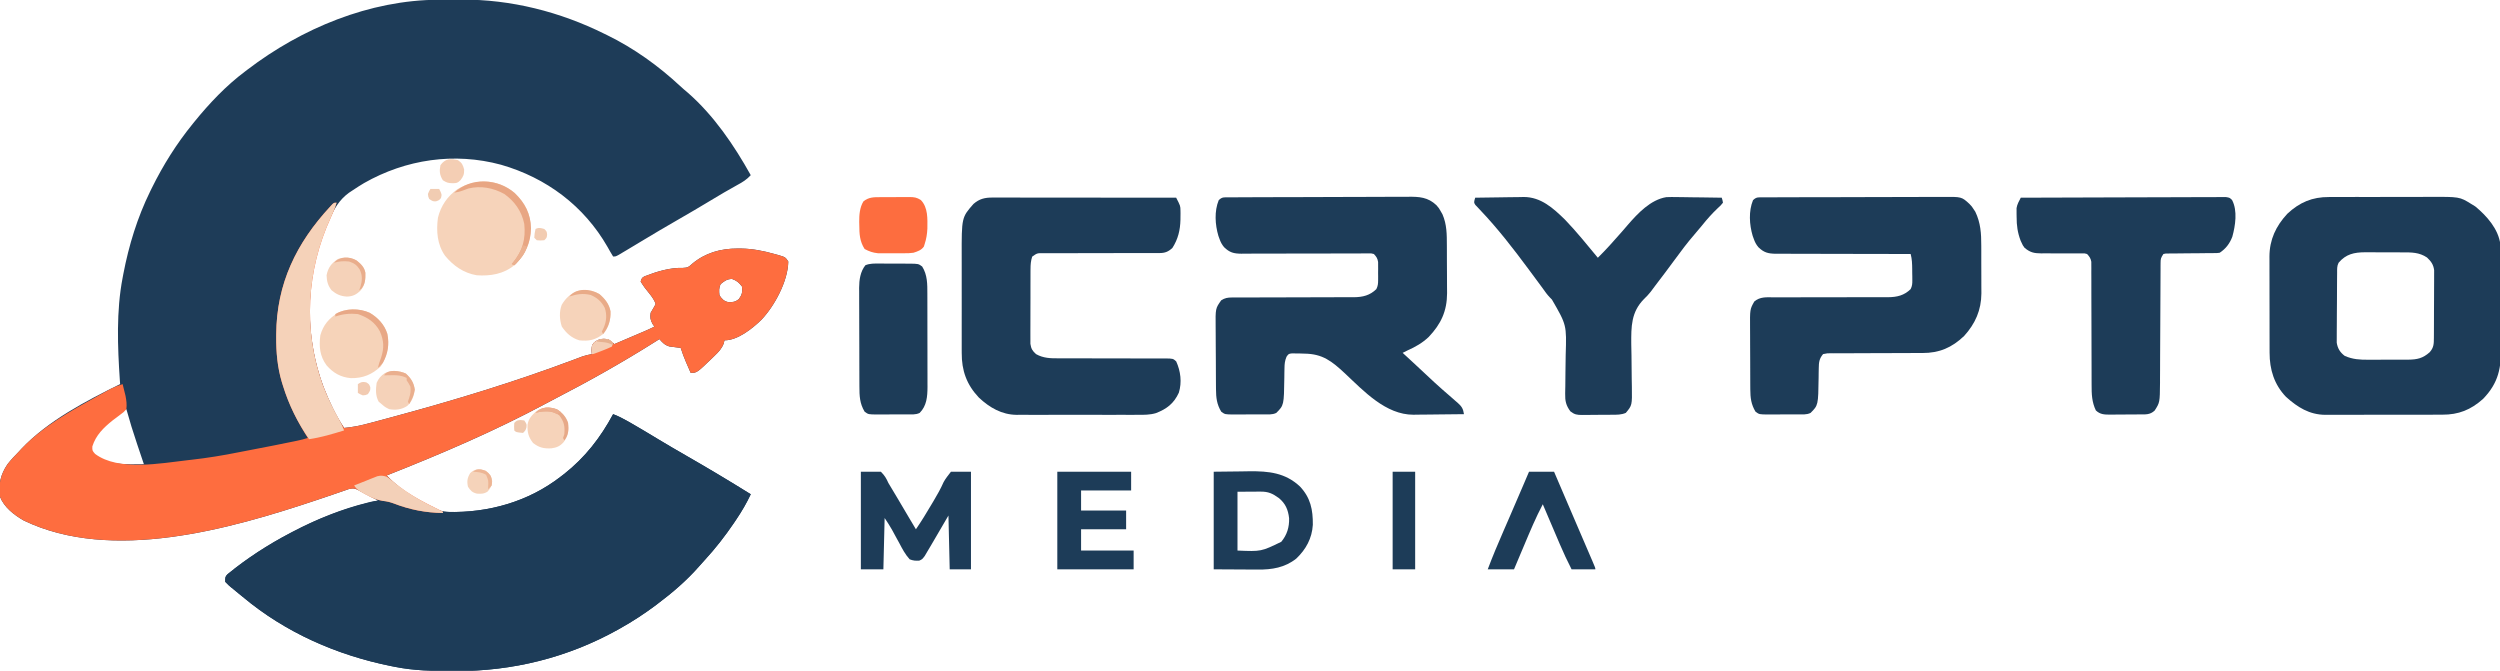 <?xml version="1.0" encoding="UTF-8"?>
<svg version="1.1" xmlns="http://www.w3.org/2000/svg" width="1998" height="536">
<path d="M0 0 C1.462 -0.009 1.462 -0.009 2.953 -0.017 C5.009 -0.027 7.066 -0.033 9.122 -0.037 C12.185 -0.047 15.248 -0.078 18.311 -0.109 C57.957 -0.322 97.077 9.616 132.551 27.203 C133.259 27.546 133.967 27.89 134.696 28.243 C156.086 38.676 175.717 52.769 193.117 68.957 C195.155 70.838 197.232 72.62 199.363 74.391 C220.031 92.485 236.266 116.346 249.551 140.203 C246.413 143.697 242.958 145.83 238.863 148.016 C231.691 151.945 224.673 156.096 217.676 160.328 C209.023 165.553 200.32 170.676 191.551 175.703 C181.687 181.36 171.905 187.139 162.172 193.018 C159.301 194.751 156.427 196.479 153.551 198.203 C151.907 199.189 151.907 199.189 150.229 200.195 C149.147 200.837 148.065 201.479 146.949 202.141 C145.964 202.727 144.978 203.314 143.962 203.918 C141.551 205.203 141.551 205.203 139.551 205.203 C137.994 202.687 136.543 200.165 135.113 197.578 C116.332 164.764 86.202 142.268 49.944 131.851 C12.689 121.773 -26.115 127.514 -59.486 146.515 C-62.535 148.321 -65.503 150.234 -68.449 152.203 C-69.47 152.877 -70.491 153.551 -71.543 154.246 C-79.57 160.123 -83.534 167.329 -87.449 176.203 C-87.905 177.21 -87.905 177.21 -88.37 178.238 C-106.715 219.44 -107.633 268.245 -91.562 310.281 C-87.15 321.291 -82.041 332.315 -75.449 342.203 C-68.448 341.606 -61.961 340.212 -55.184 338.387 C-54.098 338.099 -53.012 337.811 -51.893 337.515 C-48.326 336.565 -44.762 335.604 -41.199 334.641 C-39.966 334.309 -38.733 333.977 -37.463 333.635 C11.866 320.333 60.913 305.466 108.738 287.438 C109.842 287.023 110.945 286.608 112.082 286.18 C113.026 285.82 113.971 285.459 114.943 285.088 C117.47 284.231 119.925 283.661 122.551 283.203 C122.468 282.131 122.386 281.058 122.301 279.953 C122.551 276.203 122.551 276.203 124.426 273.828 C128.222 270.925 130.769 270.798 135.551 271.203 C138.281 273.223 138.281 273.223 140.551 275.203 C144.466 273.532 148.38 271.86 152.294 270.186 C153.624 269.617 154.955 269.049 156.286 268.481 C158.203 267.663 160.119 266.843 162.035 266.023 C163.187 265.531 164.339 265.039 165.526 264.532 C167.91 263.485 170.239 262.399 172.551 261.203 C172.056 260.502 171.561 259.801 171.051 259.078 C169.271 255.666 169.018 254.006 169.551 250.203 C170.218 248.971 170.929 247.763 171.676 246.578 C172.295 245.464 172.913 244.351 173.551 243.203 C172.048 238.444 167.92 234.182 164.92 230.248 C163.72 228.621 162.626 226.915 161.551 225.203 C162.551 222.203 162.551 222.203 164.93 220.922 C174.534 217.245 184.881 213.986 195.27 214.324 C199.034 214.185 199.983 213.597 202.676 211.078 C213.118 202.278 225.522 198.806 238.926 198.828 C239.883 198.829 240.841 198.83 241.827 198.831 C251.113 198.982 259.643 200.692 268.551 203.203 C269.555 203.476 270.559 203.75 271.594 204.031 C277.225 205.714 277.225 205.714 279.551 209.203 C279.293 224.994 268.386 245.051 257.848 255.996 C250.652 262.91 239.1 272.203 228.551 272.203 C228.345 273.06 228.138 273.918 227.926 274.801 C226.202 279.067 223.828 281.492 220.551 284.641 C219.974 285.206 219.396 285.772 218.802 286.354 C206.466 298.203 206.466 298.203 201.551 298.203 C200.589 295.996 199.632 293.788 198.676 291.578 C198.406 290.961 198.137 290.343 197.859 289.707 C196.227 285.924 194.796 282.131 193.551 278.203 C192.743 278.117 191.934 278.03 191.102 277.941 C189.499 277.731 189.499 277.731 187.863 277.516 C186.28 277.324 186.28 277.324 184.664 277.129 C180.837 275.991 179.141 274.177 176.551 271.203 C175.651 271.774 174.751 272.345 173.824 272.934 C147.641 289.471 120.682 304.659 93.16 318.848 C90.78 320.084 88.413 321.34 86.051 322.609 C44.944 344.677 1.911 363.074 -41.449 380.203 C-29.845 392.26 -8.782 408.48 8.297 409.406 C40.328 409.954 72.024 401.007 97.551 381.203 C98.478 380.497 99.404 379.79 100.359 379.062 C117.19 365.789 129.437 350.01 139.551 331.203 C143.686 332.734 147.476 334.719 151.301 336.891 C151.984 337.277 152.668 337.662 153.372 338.06 C160.874 342.332 168.253 346.809 175.644 351.27 C183.229 355.838 190.869 360.299 198.551 364.703 C215.733 374.561 232.732 384.737 249.551 395.203 C246.189 402.339 242.339 408.921 237.926 415.453 C237.313 416.366 236.699 417.278 236.068 418.218 C228.958 428.693 221.301 438.537 212.715 447.852 C211.271 449.42 209.849 451.009 208.449 452.617 C198.35 464.185 186.814 474.012 174.551 483.203 C173.69 483.849 173.69 483.849 172.812 484.508 C164.077 491.015 155.044 496.864 145.551 502.203 C144.393 502.855 144.393 502.855 143.211 503.52 C103.207 525.788 59.137 536.686 13.488 536.516 C11.928 536.512 11.928 536.512 10.336 536.509 C-4.785 536.459 -19.573 536.171 -34.449 533.203 C-35.471 533.004 -36.492 532.806 -37.544 532.601 C-80.978 523.917 -122.385 505.778 -156.449 477.203 C-157.689 476.196 -158.928 475.19 -160.168 474.184 C-161.471 473.108 -162.773 472.031 -164.074 470.953 C-164.703 470.445 -165.333 469.938 -165.981 469.414 C-167.738 467.938 -167.738 467.938 -170.449 465.203 C-170.449 461.203 -170.449 461.203 -168.668 459.188 C-153.227 446.497 -136.165 435.445 -118.449 426.203 C-117.817 425.869 -117.184 425.535 -116.533 425.191 C-94.874 413.81 -72.367 405.35 -48.449 400.203 C-51.218 398.72 -53.99 397.242 -56.762 395.766 C-57.547 395.345 -58.333 394.924 -59.143 394.49 C-59.9 394.087 -60.657 393.685 -61.438 393.27 C-62.134 392.898 -62.83 392.526 -63.548 392.143 C-66.73 390.57 -68.046 390.095 -71.555 391.032 C-72.847 391.472 -74.136 391.922 -75.422 392.379 C-76.875 392.877 -78.329 393.375 -79.783 393.874 C-80.552 394.141 -81.321 394.409 -82.113 394.684 C-86.21 396.104 -90.32 397.486 -94.43 398.867 C-95.693 399.292 -95.693 399.292 -96.981 399.725 C-166.998 423.161 -261.216 450.034 -331.449 416.203 C-339.081 411.848 -347.157 405.661 -350.449 397.203 C-351.791 387.194 -350.079 379.537 -344.449 371.203 C-341.658 367.641 -338.629 364.419 -335.449 361.203 C-334.711 360.404 -333.972 359.605 -333.211 358.781 C-312.032 336.428 -281.875 320.681 -254.449 307.203 C-254.553 305.738 -254.553 305.738 -254.659 304.242 C-256.469 277.239 -257.588 248.866 -252.449 222.203 C-252.251 221.145 -252.052 220.087 -251.847 218.997 C-247.445 196.15 -240.703 174.116 -230.449 153.203 C-230.011 152.307 -229.573 151.412 -229.121 150.489 C-220.025 132.094 -209.397 115.126 -196.449 99.203 C-195.809 98.409 -195.809 98.409 -195.157 97.599 C-183.198 82.858 -169.683 68.579 -154.449 57.203 C-153.632 56.579 -153.632 56.579 -152.797 55.942 C-109.405 22.824 -55.161 0.259 0 0 Z M225.551 227.203 C223.981 230.342 224.199 232.742 224.551 236.203 C226.546 239.134 227.979 240.848 231.523 241.648 C235.09 241.848 237.149 241.512 239.988 239.328 C242.586 235.796 243.069 233.607 242.551 229.203 C240.142 226.014 238.375 224.501 234.613 223.141 C230.541 223.224 228.666 224.668 225.551 227.203 Z M-268.18 341.91 C-272.638 346.414 -275.749 350.869 -277.574 356.953 C-277.677 360.223 -277.677 360.223 -276.074 362.891 C-265.329 372.357 -248.934 371.356 -235.449 371.203 C-235.731 370.368 -236.013 369.532 -236.304 368.671 C-237.372 365.5 -238.438 362.328 -239.502 359.155 C-239.959 357.795 -240.416 356.436 -240.875 355.077 C-243.99 345.849 -246.861 336.593 -249.449 327.203 C-254.757 327.203 -264.3 338.361 -268.18 341.91 Z " fill="#1E3C58" transform="translate(350.449,-0.203)"/>
<path d="M0 0 C4.135 1.531 7.925 3.516 11.75 5.688 C12.433 6.073 13.117 6.459 13.821 6.857 C21.323 11.129 28.702 15.606 36.093 20.067 C43.678 24.635 51.318 29.096 59 33.5 C76.182 43.358 93.181 53.534 110 64 C106.638 71.136 102.788 77.717 98.375 84.25 C97.762 85.162 97.149 86.075 96.517 87.015 C89.408 97.49 81.751 107.334 73.164 116.648 C71.72 118.217 70.298 119.806 68.898 121.414 C58.799 132.982 47.263 142.809 35 152 C34.426 152.431 33.853 152.861 33.262 153.305 C24.527 159.812 15.493 165.661 6 171 C4.842 171.652 4.842 171.652 3.661 172.317 C-36.343 194.585 -80.414 205.482 -126.062 205.312 C-127.103 205.31 -128.143 205.308 -129.215 205.306 C-144.336 205.256 -159.124 204.968 -174 202 C-175.532 201.702 -175.532 201.702 -177.095 201.398 C-220.529 192.714 -261.936 174.575 -296 146 C-297.239 144.993 -298.479 143.987 -299.719 142.98 C-301.022 141.905 -302.324 140.828 -303.625 139.75 C-304.254 139.242 -304.883 138.734 -305.532 138.211 C-307.289 136.734 -307.289 136.734 -310 134 C-310 130 -310 130 -308.219 127.984 C-292.778 115.294 -275.716 104.242 -258 95 C-257.051 94.499 -257.051 94.499 -256.083 93.988 C-236.975 83.947 -216.923 75.782 -195.938 70.625 C-195.272 70.457 -194.606 70.289 -193.919 70.116 C-185.277 68.117 -178.272 68.787 -170 71.875 C-158.316 76.114 -147.411 77.58 -135 78 C-134.238 78.029 -133.477 78.057 -132.692 78.087 C-100.23 79.17 -67.855 70.058 -42 50 C-41.073 49.294 -40.146 48.587 -39.191 47.859 C-22.361 34.586 -10.114 18.807 0 0 Z " fill="#1D3C58" transform="translate(490,331)"/>
<path d="M0 0 C-1.3 4.219 -2.926 8.162 -4.766 12.162 C-24.037 54.073 -26.803 101.998 -11.073 145.568 C-6.525 157.465 -1.08 169.38 6 180 C13.001 179.402 19.489 178.009 26.266 176.184 C27.351 175.896 28.437 175.608 29.556 175.312 C33.123 174.362 36.687 173.401 40.25 172.438 C41.483 172.106 42.716 171.774 43.986 171.432 C93.315 158.13 142.362 143.263 190.187 125.235 C191.291 124.82 192.394 124.404 193.531 123.977 C194.475 123.616 195.42 123.256 196.393 122.885 C198.919 122.027 201.374 121.458 204 121 C203.917 119.927 203.835 118.855 203.75 117.75 C204 114 204 114 205.875 111.625 C209.671 108.722 212.219 108.595 217 109 C219.73 111.02 219.73 111.02 222 113 C225.915 111.329 229.829 109.657 233.743 107.983 C235.074 107.414 236.404 106.846 237.735 106.278 C239.652 105.46 241.568 104.64 243.484 103.82 C245.213 103.082 245.213 103.082 246.976 102.329 C249.359 101.282 251.689 100.195 254 99 C253.505 98.299 253.01 97.597 252.5 96.875 C250.72 93.463 250.468 91.803 251 88 C251.667 86.768 252.378 85.56 253.125 84.375 C254.053 82.704 254.053 82.704 255 81 C253.498 76.241 249.369 71.979 246.369 68.045 C245.169 66.417 244.076 64.712 243 63 C244 60 244 60 246.379 58.719 C255.983 55.042 266.331 51.783 276.719 52.121 C280.483 51.982 281.432 51.394 284.125 48.875 C294.567 40.075 306.971 36.602 320.375 36.625 C321.332 36.626 322.29 36.627 323.276 36.628 C332.563 36.779 341.092 38.489 350 41 C351.004 41.273 352.008 41.547 353.043 41.828 C358.674 43.511 358.674 43.511 361 47 C360.743 62.791 349.836 82.848 339.297 93.793 C332.101 100.707 320.549 110 310 110 C309.794 110.857 309.587 111.714 309.375 112.598 C307.651 116.864 305.277 119.289 302 122.438 C301.423 123.003 300.845 123.568 300.251 124.151 C287.915 136 287.915 136 283 136 C282.039 133.793 281.081 131.584 280.125 129.375 C279.856 128.758 279.586 128.14 279.309 127.504 C277.676 123.72 276.245 119.928 275 116 C274.192 115.914 273.384 115.827 272.551 115.738 C271.482 115.598 270.414 115.457 269.312 115.312 C267.729 115.121 267.729 115.121 266.113 114.926 C262.286 113.788 260.59 111.974 258 109 C256.65 109.857 256.65 109.857 255.273 110.73 C229.09 127.268 202.131 142.456 174.609 156.645 C172.23 157.881 169.862 159.137 167.5 160.406 C126.394 182.474 83.36 200.871 40 218 C52.71 231.181 68.772 238.962 85 247 C85 247.33 85 247.66 85 248 C71.352 247.793 58.496 245.345 45.754 240.379 C42.623 239.229 40.208 238.637 36.938 238.312 C30.29 237.25 24.96 234.063 19.188 230.777 C14.762 228.215 14.762 228.215 9.894 228.829 C8.602 229.269 7.313 229.719 6.027 230.176 C4.574 230.674 3.12 231.172 1.667 231.671 C0.897 231.938 0.128 232.206 -0.664 232.481 C-4.761 233.901 -8.87 235.283 -12.98 236.664 C-13.822 236.947 -14.664 237.23 -15.532 237.522 C-85.549 260.958 -179.767 287.831 -250 254 C-257.632 249.645 -265.708 243.458 -269 235 C-270.341 224.991 -268.63 217.334 -263 209 C-260.209 205.438 -257.18 202.216 -254 199 C-252.892 197.801 -252.892 197.801 -251.762 196.578 C-234.718 178.589 -211.982 166.147 -190.5 154.25 C-189.87 153.9 -189.239 153.549 -188.59 153.188 C-186.782 152.187 -184.97 151.193 -183.156 150.203 C-181.591 149.347 -181.591 149.347 -179.994 148.474 C-177.045 147.022 -174.139 145.96 -171 145 C-170.49 147.018 -169.993 149.04 -169.5 151.062 C-169.222 152.188 -168.943 153.313 -168.656 154.473 C-167.964 158.193 -167.547 161.234 -168 165 C-170.09 167.371 -170.09 167.371 -172.938 169.438 C-173.94 170.199 -174.943 170.961 -175.977 171.746 C-176.974 172.49 -177.972 173.234 -179 174 C-186.244 179.843 -192.319 185.693 -195.188 194.75 C-195.286 198.127 -195.286 198.127 -193 200.75 C-174.275 214.793 -140.379 208.191 -118.75 205.75 C-117.37 205.597 -117.37 205.597 -115.962 205.44 C-103.311 204.011 -90.863 201.989 -78.383 199.477 C-74.872 198.774 -71.354 198.107 -67.836 197.438 C-50.774 194.158 -50.774 194.158 -33.75 190.688 C-32.989 190.528 -32.227 190.369 -31.443 190.205 C-28.564 189.593 -25.795 188.932 -23 188 C-23.853 186.637 -23.853 186.637 -24.723 185.246 C-32.444 172.754 -38.455 160.426 -42.812 146.375 C-43.103 145.446 -43.393 144.516 -43.692 143.559 C-47.285 131.466 -48.345 119.707 -48.25 107.125 C-48.246 106.464 -48.242 105.804 -48.239 105.123 C-47.969 64.801 -32.203 32.242 -5 3 C-4.46 2.411 -3.92 1.822 -3.363 1.215 C-2 0 -2 0 0 0 Z M307 65 C305.431 68.139 305.648 70.539 306 74 C307.995 76.931 309.428 78.645 312.973 79.445 C316.539 79.645 318.598 79.309 321.438 77.125 C324.035 73.593 324.518 71.404 324 67 C321.591 63.811 319.824 62.298 316.062 60.938 C311.991 61.021 310.115 62.465 307 65 Z " fill="#FE6D3F" transform="translate(269,162)"/>
<path d="M0 0 C1.084 -0.009 2.169 -0.017 3.286 -0.026 C6.843 -0.049 10.399 -0.042 13.956 -0.033 C16.446 -0.038 18.936 -0.044 21.427 -0.052 C26.637 -0.062 31.846 -0.058 37.056 -0.043 C43.709 -0.026 50.361 -0.049 57.015 -0.084 C62.155 -0.106 67.296 -0.105 72.436 -0.097 C74.888 -0.096 77.34 -0.103 79.792 -0.117 C104.355 -0.243 104.355 -0.243 113.682 5.533 C114.758 6.193 115.835 6.853 116.944 7.533 C126.11 15.091 135.458 25.61 136.972 37.88 C137.098 40.513 137.133 43.131 137.134 45.766 C137.151 47.256 137.151 47.256 137.169 48.776 C137.203 52.041 137.213 55.307 137.221 58.573 C137.233 60.859 137.246 63.146 137.259 65.433 C137.281 70.222 137.291 75.012 137.293 79.802 C137.298 85.908 137.35 92.013 137.412 98.118 C137.454 102.842 137.463 107.566 137.463 112.29 C137.468 114.539 137.485 116.788 137.514 119.037 C137.718 136.439 135.683 148.353 123.139 161.346 C113.298 170.107 103.568 173.995 90.56 173.938 C89.472 173.944 88.385 173.951 87.265 173.958 C83.688 173.977 80.111 173.973 76.534 173.967 C74.036 173.972 71.537 173.977 69.039 173.983 C63.141 173.993 57.242 173.987 51.343 173.976 C46.654 173.968 41.965 173.979 37.276 174 C30.789 174.028 24.303 174.037 17.816 174.03 C15.351 174.03 12.887 174.036 10.422 174.048 C6.969 174.063 3.517 174.052 0.063 174.035 C-1.449 174.05 -1.449 174.05 -2.991 174.064 C-15.687 173.933 -25.064 168.067 -34.322 159.729 C-43.818 149.829 -47.47 137.836 -47.463 124.458 C-47.466 123.565 -47.47 122.671 -47.473 121.75 C-47.483 118.807 -47.485 115.864 -47.486 112.92 C-47.489 110.865 -47.492 108.81 -47.496 106.755 C-47.502 102.451 -47.504 98.146 -47.503 93.841 C-47.503 88.34 -47.517 82.84 -47.534 77.339 C-47.545 73.095 -47.547 68.851 -47.547 64.607 C-47.548 62.579 -47.552 60.552 -47.56 58.525 C-47.57 55.682 -47.567 52.84 -47.561 49.997 C-47.566 49.169 -47.572 48.341 -47.578 47.488 C-47.506 34.075 -42.415 23.177 -33.255 13.342 C-23.499 4.234 -13.284 -0.087 0 0 Z M7.682 52.533 C6.302 55.293 6.532 57.544 6.505 60.632 C6.492 61.914 6.479 63.196 6.466 64.516 C6.458 65.923 6.451 67.33 6.444 68.737 C6.44 69.444 6.436 70.152 6.431 70.881 C6.411 74.63 6.396 78.378 6.387 82.126 C6.376 85.991 6.342 89.855 6.302 93.719 C6.276 96.696 6.267 99.673 6.264 102.65 C6.259 104.074 6.247 105.498 6.229 106.922 C6.204 108.921 6.208 110.919 6.212 112.917 C6.206 114.053 6.2 115.188 6.194 116.358 C6.903 120.971 8.862 124.176 12.618 126.977 C19.021 129.774 24.792 130.102 31.725 130.03 C32.852 130.031 33.98 130.032 35.141 130.034 C37.51 130.032 39.879 130.021 42.248 130 C45.869 129.971 49.489 129.979 53.11 129.992 C55.419 129.986 57.728 129.978 60.038 129.967 C61.116 129.97 62.194 129.973 63.305 129.976 C70.513 129.886 74.967 128.947 80.495 124.033 C83.811 120.243 83.813 117.357 83.843 112.489 C83.853 111.244 83.862 109.999 83.872 108.716 C83.877 107.356 83.882 105.995 83.885 104.635 C83.891 103.239 83.897 101.843 83.903 100.446 C83.913 97.519 83.919 94.592 83.922 91.665 C83.928 87.92 83.952 84.176 83.98 80.431 C83.999 77.547 84.004 74.663 84.006 71.778 C84.009 70.398 84.017 69.018 84.03 67.638 C84.047 65.704 84.043 63.77 84.039 61.837 C84.042 60.738 84.046 59.639 84.05 58.506 C83.491 53.989 81.627 51.427 78.37 48.346 C72.102 44.119 65.962 44.226 58.659 44.233 C57.599 44.228 56.538 44.224 55.446 44.22 C53.209 44.214 50.971 44.213 48.734 44.218 C45.326 44.221 41.918 44.197 38.51 44.172 C36.331 44.17 34.151 44.169 31.971 44.17 C30.959 44.161 29.948 44.152 28.905 44.142 C20.163 44.199 13.599 45.541 7.682 52.533 Z " fill="#1D3C58" transform="translate(1861.318,157.467)"/>
<path d="M0 0 C0.661 -0.006 1.322 -0.012 2.003 -0.018 C4.228 -0.035 6.454 -0.038 8.679 -0.041 C10.271 -0.051 11.862 -0.061 13.454 -0.071 C17.787 -0.098 22.12 -0.111 26.453 -0.119 C29.161 -0.125 31.869 -0.134 34.577 -0.143 C43.052 -0.17 51.527 -0.189 60.002 -0.197 C69.781 -0.206 79.558 -0.241 89.336 -0.299 C96.895 -0.342 104.455 -0.362 112.014 -0.365 C116.528 -0.367 121.041 -0.379 125.555 -0.415 C129.806 -0.448 134.056 -0.452 138.307 -0.434 C139.863 -0.433 141.418 -0.441 142.974 -0.461 C151.924 -0.569 158.846 -0.151 165.632 6.281 C167.753 8.773 167.753 8.773 169.069 11.156 C169.522 11.937 169.974 12.718 170.441 13.523 C173.986 21.73 173.953 29.633 173.968 38.457 C173.974 39.831 173.981 41.206 173.988 42.581 C174 45.453 174.004 48.325 174.003 51.197 C174.002 54.848 174.03 58.498 174.064 62.149 C174.087 64.987 174.09 67.824 174.089 70.661 C174.093 72.652 174.114 74.643 174.136 76.634 C174.065 90.987 169.285 101.187 159.464 111.574 C154.37 116.38 148.996 119.445 142.632 122.281 C141.295 122.941 139.961 123.606 138.632 124.281 C139.396 124.985 140.161 125.689 140.948 126.414 C142.03 127.411 143.113 128.408 144.194 129.406 C144.772 129.939 145.35 130.471 145.945 131.02 C149.813 134.59 153.664 138.178 157.505 141.777 C164.085 147.958 164.085 147.958 170.819 153.968 C171.693 154.728 171.693 154.728 172.585 155.504 C173.757 156.521 174.93 157.537 176.107 158.55 C177.771 159.99 179.421 161.447 181.069 162.906 C181.603 163.362 182.136 163.818 182.685 164.287 C185.935 167.192 186.999 169.029 187.632 173.281 C180.837 173.383 174.042 173.453 167.246 173.501 C164.938 173.521 162.63 173.548 160.321 173.583 C156.99 173.632 153.659 173.654 150.327 173.672 C148.797 173.702 148.797 173.702 147.236 173.734 C125.08 173.741 107.589 154.836 92.48 140.665 C82.004 130.954 74.744 125.083 60.194 124.906 C59.036 124.869 57.878 124.831 56.685 124.793 C55.021 124.775 55.021 124.775 53.323 124.757 C51.795 124.728 51.795 124.728 50.236 124.697 C47.463 125.045 47.463 125.045 45.804 127.42 C44.474 130.667 44.234 133.074 44.191 136.578 C44.164 137.784 44.138 138.991 44.11 140.234 C44.09 142.113 44.09 142.113 44.069 144.031 C43.758 166.154 43.758 166.154 37.632 172.281 C34.389 173.903 30.828 173.444 27.265 173.449 C26.434 173.452 25.602 173.456 24.746 173.459 C22.986 173.464 21.226 173.466 19.465 173.466 C16.775 173.468 14.084 173.487 11.394 173.505 C9.684 173.508 7.974 173.51 6.265 173.511 C5.46 173.519 4.656 173.526 3.828 173.533 C-3.371 173.504 -3.371 173.504 -6.368 171.281 C-9.907 165.383 -10.49 160.192 -10.545 153.414 C-10.552 152.744 -10.558 152.073 -10.565 151.382 C-10.585 149.175 -10.596 146.968 -10.606 144.761 C-10.61 144.004 -10.614 143.246 -10.619 142.465 C-10.639 138.455 -10.654 134.446 -10.663 130.436 C-10.674 126.31 -10.709 122.185 -10.748 118.059 C-10.775 114.872 -10.783 111.685 -10.787 108.498 C-10.791 106.978 -10.803 105.458 -10.822 103.938 C-10.996 88.796 -10.996 88.796 -6.368 82.281 C-3.446 80.418 -1.198 80.031 2.235 80.029 C3.155 80.024 4.074 80.019 5.021 80.013 C6.023 80.017 7.025 80.021 8.057 80.026 C9.117 80.022 10.178 80.018 11.271 80.015 C13.574 80.008 15.878 80.005 18.182 80.006 C21.831 80.007 25.479 79.995 29.128 79.978 C39.502 79.931 49.877 79.907 60.251 79.9 C66.597 79.895 72.943 79.871 79.289 79.835 C81.705 79.825 84.121 79.823 86.537 79.828 C89.921 79.835 93.305 79.818 96.69 79.795 C98.18 79.807 98.18 79.807 99.7 79.82 C106.76 79.736 112.446 78.4 117.607 73.347 C118.859 70.824 119.02 69.031 119.03 66.218 C119.034 65.257 119.038 64.295 119.042 63.304 C119.03 62.307 119.019 61.309 119.007 60.281 C119.024 58.784 119.024 58.784 119.042 57.257 C119.038 56.296 119.034 55.334 119.03 54.343 C119.025 53.03 119.025 53.03 119.02 51.691 C118.542 48.721 117.684 47.465 115.632 45.281 C113.458 44.694 113.458 44.694 110.99 44.802 C110.037 44.797 109.084 44.792 108.102 44.786 C107.058 44.801 106.013 44.815 104.938 44.83 C103.837 44.83 102.735 44.829 101.601 44.828 C99.206 44.829 96.811 44.839 94.416 44.856 C90.625 44.883 86.834 44.883 83.043 44.875 C73.623 44.862 64.204 44.882 54.784 44.923 C46.832 44.958 38.88 44.97 30.928 44.947 C28.416 44.945 25.904 44.956 23.393 44.978 C19.876 45.009 16.361 45.004 12.844 44.99 C11.808 45.009 10.772 45.027 9.704 45.046 C3.646 44.978 0.294 44.112 -4.082 39.822 C-5.817 37.743 -6.86 35.776 -7.743 33.218 C-8.04 32.402 -8.336 31.586 -8.641 30.746 C-11.286 21.775 -11.96 11.061 -8.368 2.281 C-5.584 -0.503 -3.903 0.02 0 0 Z " fill="#1D3C58" transform="translate(982.368,157.719)"/>
<path d="M0 0 C0.993 -0.008 0.993 -0.008 2.005 -0.016 C4.233 -0.031 6.46 -0.032 8.688 -0.032 C10.281 -0.04 11.875 -0.048 13.468 -0.057 C17.805 -0.079 22.142 -0.088 26.479 -0.093 C29.189 -0.097 31.899 -0.103 34.609 -0.11 C44.065 -0.135 53.522 -0.148 62.978 -0.151 C71.788 -0.155 80.598 -0.185 89.408 -0.227 C96.973 -0.262 104.537 -0.277 112.101 -0.278 C116.619 -0.278 121.136 -0.287 125.654 -0.316 C129.907 -0.342 134.16 -0.344 138.414 -0.328 C139.971 -0.326 141.529 -0.333 143.086 -0.349 C158.363 -0.496 158.363 -0.496 164.625 5.274 C166.613 7.38 166.613 7.38 167.938 9.462 C168.388 10.136 168.837 10.81 169.301 11.505 C173.569 20.43 174.081 28.887 174.059 38.68 C174.063 40.055 174.069 41.429 174.075 42.803 C174.084 45.667 174.081 48.531 174.071 51.396 C174.06 55.04 174.08 58.684 174.109 62.328 C174.128 65.161 174.127 67.994 174.122 70.827 C174.121 72.816 174.138 74.804 174.155 76.792 C174.054 90.071 169.325 100.889 160.371 110.759 C150.558 120.146 140.475 124.435 127.027 124.4 C125.746 124.403 125.746 124.403 124.439 124.406 C122.589 124.41 120.74 124.412 118.891 124.412 C114.963 124.416 111.035 124.437 107.106 124.457 C99.796 124.496 92.485 124.527 85.175 124.525 C80.085 124.524 74.996 124.547 69.907 124.587 C67.967 124.597 66.027 124.598 64.087 124.591 C61.379 124.581 58.672 124.602 55.965 124.631 C55.16 124.62 54.356 124.61 53.528 124.6 C51.04 124.59 51.04 124.59 47.625 125.274 C44.544 128.906 44.242 131.89 44.184 136.571 C44.157 137.778 44.131 138.984 44.104 140.227 C44.083 142.107 44.083 142.107 44.063 144.024 C43.752 166.148 43.752 166.148 37.625 172.274 C34.382 173.896 30.822 173.437 27.258 173.442 C26.427 173.445 25.596 173.449 24.739 173.452 C22.979 173.457 21.219 173.46 19.459 173.459 C16.768 173.462 14.078 173.48 11.387 173.499 C9.677 173.502 7.968 173.504 6.258 173.505 C5.454 173.512 4.649 173.519 3.821 173.526 C-3.378 173.497 -3.378 173.497 -6.375 171.274 C-9.897 165.404 -10.497 160.245 -10.536 153.499 C-10.543 152.508 -10.543 152.508 -10.551 151.497 C-10.566 149.322 -10.572 147.148 -10.578 144.973 C-10.581 144.227 -10.584 143.48 -10.586 142.711 C-10.601 138.759 -10.611 134.808 -10.615 130.856 C-10.621 126.791 -10.645 122.727 -10.673 118.662 C-10.692 115.521 -10.697 112.38 -10.698 109.239 C-10.701 107.741 -10.709 106.243 -10.723 104.746 C-10.847 89.487 -10.847 89.487 -7.375 83.274 C-2.736 79.291 2.373 79.86 8.164 79.905 C9.755 79.9 9.755 79.9 11.378 79.894 C13.679 79.887 15.98 79.888 18.281 79.894 C21.926 79.903 25.57 79.893 29.214 79.877 C39.576 79.837 49.938 79.836 60.299 79.838 C66.64 79.838 72.98 79.819 79.321 79.789 C82.906 79.778 86.491 79.79 90.076 79.803 C92.283 79.794 94.491 79.784 96.699 79.772 C97.691 79.782 98.683 79.792 99.705 79.802 C106.768 79.729 112.438 78.387 117.605 73.341 C118.857 70.805 118.983 69.036 118.953 66.212 C118.946 64.769 118.946 64.769 118.938 63.298 C118.907 61.801 118.907 61.801 118.875 60.274 C118.867 58.778 118.867 58.778 118.86 57.251 C118.815 53.067 118.698 49.325 117.625 45.274 C116.738 45.275 116.738 45.275 115.833 45.275 C101.427 45.282 87.021 45.256 72.614 45.194 C65.647 45.164 58.681 45.146 51.714 45.154 C44.99 45.162 38.266 45.138 31.542 45.096 C28.978 45.084 26.413 45.084 23.848 45.094 C20.254 45.106 16.662 45.081 13.068 45.047 C12.009 45.059 10.949 45.072 9.858 45.084 C3.751 44.981 0.314 44.149 -4.097 39.813 C-5.824 37.733 -6.868 35.765 -7.75 33.212 C-8.046 32.396 -8.343 31.58 -8.648 30.739 C-11.293 21.768 -11.967 11.054 -8.375 2.274 C-5.589 -0.512 -3.905 0.015 0 0 Z " fill="#1D3C58" transform="translate(1409.375,157.726)"/>
<path d="M0 0 C1.291 -0.001 2.583 -0.003 3.914 -0.004 C5.348 -0.001 6.782 0.003 8.216 0.007 C9.724 0.007 11.232 0.007 12.74 0.006 C16.837 0.006 20.933 0.012 25.03 0.019 C29.31 0.025 33.59 0.026 37.871 0.027 C45.977 0.03 54.084 0.038 62.19 0.048 C71.419 0.059 80.647 0.065 89.876 0.07 C108.861 0.08 127.846 0.098 146.831 0.12 C150.211 6.676 150.211 6.676 150.264 10.441 C150.276 11.218 150.287 11.995 150.299 12.796 C150.289 13.604 150.279 14.412 150.268 15.245 C150.262 16.083 150.256 16.921 150.25 17.785 C150.042 26.09 148.343 33.194 143.831 40.245 C140.565 43.307 137.88 44.371 133.422 44.365 C132.107 44.371 132.107 44.371 130.766 44.377 C129.813 44.371 128.86 44.366 127.877 44.36 C126.867 44.362 125.857 44.364 124.816 44.366 C122.624 44.369 120.432 44.369 118.239 44.364 C114.772 44.358 111.306 44.368 107.839 44.381 C97.983 44.418 88.127 44.437 78.271 44.426 C72.243 44.42 66.215 44.438 60.187 44.472 C57.886 44.48 55.586 44.478 53.286 44.468 C50.075 44.453 46.866 44.469 43.655 44.493 C42.699 44.481 41.744 44.469 40.76 44.457 C35.695 44.412 35.695 44.412 31.742 47.227 C30.669 50.635 30.443 53.457 30.427 57.034 C30.416 58.047 30.416 58.047 30.406 59.081 C30.388 61.303 30.391 63.524 30.397 65.745 C30.393 67.296 30.387 68.846 30.381 70.396 C30.372 73.641 30.375 76.885 30.385 80.13 C30.396 84.283 30.376 88.435 30.347 92.588 C30.328 95.788 30.329 98.988 30.334 102.188 C30.335 103.719 30.329 105.25 30.316 106.781 C30.301 108.923 30.312 111.064 30.329 113.206 C30.329 114.424 30.329 115.641 30.33 116.895 C30.951 120.897 31.843 122.391 34.831 125.12 C40.63 128.423 46.532 128.544 53.055 128.489 C54.046 128.493 55.037 128.497 56.058 128.501 C58.197 128.507 60.336 128.507 62.475 128.5 C65.858 128.491 69.241 128.502 72.624 128.517 C82.237 128.557 91.851 128.558 101.465 128.556 C107.355 128.556 113.245 128.575 119.135 128.605 C122.472 128.616 125.808 128.604 129.145 128.592 C131.181 128.6 133.217 128.611 135.254 128.622 C136.184 128.612 137.115 128.602 138.073 128.592 C144.33 128.663 144.33 128.663 146.855 130.968 C150.407 138.803 151.517 147.626 148.956 155.972 C145.005 164.575 139.33 168.932 130.646 172.288 C125.814 173.717 121.105 173.677 116.098 173.638 C114.406 173.648 114.406 173.648 112.679 173.659 C108.978 173.677 105.278 173.665 101.577 173.652 C98.99 173.654 96.402 173.658 93.815 173.663 C88.404 173.669 82.994 173.661 77.583 173.642 C71.348 173.62 65.114 173.627 58.879 173.649 C52.852 173.669 46.827 173.667 40.801 173.656 C38.249 173.653 35.697 173.656 33.145 173.665 C29.574 173.676 26.005 173.66 22.434 173.638 C20.865 173.65 20.865 173.65 19.264 173.662 C7.443 173.527 -2.248 167.907 -10.794 159.933 C-20.648 149.529 -24.646 138.298 -24.557 124.17 C-24.563 123.124 -24.568 122.079 -24.573 121.002 C-24.586 117.575 -24.578 114.149 -24.568 110.722 C-24.57 108.321 -24.573 105.92 -24.576 103.52 C-24.581 98.498 -24.574 93.477 -24.56 88.455 C-24.543 82.044 -24.553 75.634 -24.571 69.223 C-24.582 64.268 -24.578 59.313 -24.571 54.357 C-24.569 51.995 -24.571 49.632 -24.578 47.27 C-24.651 15.93 -24.651 15.93 -15.169 5.12 C-10.461 1.026 -6.136 -0.005 0 0 Z " fill="#1D3C58" transform="translate(793.169,157.88)"/>
<path d="M0 0 C21.722 -0.093 43.444 -0.164 65.167 -0.207 C75.252 -0.228 85.338 -0.256 95.424 -0.302 C104.212 -0.342 113.001 -0.367 121.789 -0.376 C126.445 -0.382 131.1 -0.394 135.755 -0.423 C140.134 -0.45 144.513 -0.458 148.892 -0.452 C150.501 -0.454 152.111 -0.462 153.721 -0.477 C155.914 -0.497 158.106 -0.492 160.299 -0.481 C162.142 -0.487 162.142 -0.487 164.023 -0.492 C167 0 167 0 168.877 1.882 C173.369 10.354 171.513 22.423 169.055 31.262 C166.954 36.717 163.846 40.769 159 44 C156.944 44.258 156.944 44.258 154.56 44.271 C153.666 44.281 152.772 44.292 151.85 44.302 C150.888 44.304 149.925 44.306 148.934 44.309 C146.902 44.334 144.87 44.359 142.838 44.385 C139.629 44.414 136.421 44.438 133.212 44.456 C130.119 44.478 127.027 44.517 123.934 44.559 C122.969 44.559 122.004 44.559 121.011 44.559 C119.674 44.579 119.674 44.579 118.31 44.599 C117.131 44.607 117.131 44.607 115.929 44.615 C114.974 44.805 114.974 44.805 114 45 C111.915 48.128 111.748 48.831 111.735 52.387 C111.727 53.284 111.718 54.181 111.71 55.105 C111.711 56.087 111.712 57.069 111.713 58.08 C111.706 59.116 111.699 60.152 111.692 61.22 C111.679 63.474 111.67 65.728 111.664 67.982 C111.656 71.556 111.636 75.13 111.612 78.703 C111.564 86.302 111.531 93.901 111.5 101.5 C111.464 110.279 111.422 119.058 111.364 127.838 C111.344 131.346 111.336 134.855 111.328 138.364 C111.315 140.538 111.301 142.711 111.287 144.885 C111.288 145.85 111.289 146.816 111.29 147.811 C111.148 163.644 111.148 163.644 107 170.125 C103.221 173.668 99.6 173.177 94.668 173.203 C93.425 173.212 93.425 173.212 92.157 173.22 C90.401 173.23 88.644 173.236 86.888 173.24 C84.209 173.25 81.529 173.281 78.85 173.312 C77.143 173.319 75.437 173.324 73.73 173.328 C72.931 173.34 72.132 173.353 71.309 173.366 C66.787 173.348 63.423 173.264 60 170 C56.842 163.428 56.572 156.929 56.615 149.76 C56.61 148.673 56.604 147.586 56.599 146.466 C56.589 144.12 56.586 141.774 56.589 139.429 C56.594 135.718 56.58 132.007 56.561 128.296 C56.521 119.757 56.509 111.218 56.497 102.678 C56.486 94.21 56.463 85.742 56.42 77.273 C56.406 73.615 56.411 69.957 56.415 66.299 C56.406 64.063 56.396 61.828 56.385 59.593 C56.391 58.574 56.397 57.555 56.403 56.505 C56.395 55.57 56.387 54.636 56.379 53.672 C56.378 52.862 56.377 52.051 56.376 51.216 C55.906 48.445 54.889 47.052 53 45 C50.98 44.415 50.98 44.415 48.716 44.518 C47.424 44.507 47.424 44.507 46.106 44.497 C44.713 44.514 44.713 44.514 43.293 44.531 C42.335 44.524 41.377 44.517 40.389 44.51 C36.288 44.48 32.188 44.497 28.087 44.509 C25.093 44.512 22.099 44.491 19.105 44.469 C18.183 44.48 17.261 44.491 16.311 44.503 C10.559 44.458 7.419 43.76 3 40 C1.609 38.105 1.609 38.105 0.75 36.188 C0.456 35.562 0.162 34.937 -0.141 34.293 C-2.552 27.86 -3.339 22.238 -3.312 15.438 C-3.329 14.613 -3.345 13.789 -3.361 12.939 C-3.362 12.133 -3.363 11.327 -3.363 10.496 C-3.366 9.776 -3.369 9.056 -3.372 8.314 C-2.871 5.2 -1.441 2.786 0 0 Z " fill="#1D3C58" transform="translate(1615,158)"/>
<path d="M0 0 C6.51 -0.128 13.02 -0.215 19.531 -0.275 C21.743 -0.3 23.954 -0.334 26.165 -0.377 C29.358 -0.438 32.549 -0.466 35.742 -0.488 C36.719 -0.514 37.695 -0.54 38.701 -0.566 C52.515 -0.572 62.295 8.319 71.75 17.562 C81.042 27.184 89.45 37.721 98 48 C104.489 41.592 110.571 34.809 116.562 27.938 C117.116 27.306 117.669 26.674 118.238 26.023 C119.515 24.557 120.782 23.082 122.043 21.602 C129.978 12.473 140.161 1.595 152.706 -0.439 C155.57 -0.573 158.392 -0.564 161.258 -0.488 C162.287 -0.481 163.316 -0.474 164.376 -0.467 C167.627 -0.439 170.875 -0.376 174.125 -0.312 C176.344 -0.287 178.562 -0.265 180.781 -0.244 C186.188 -0.189 191.594 -0.106 197 0 C197.611 1.863 197.611 1.863 198 4 C196.227 6.191 196.227 6.191 193.625 8.562 C189.13 12.838 185.193 17.268 181.328 22.113 C179.323 24.6 177.262 27.023 175.167 29.434 C169.614 35.853 164.545 42.563 159.549 49.421 C154.473 56.386 149.275 63.251 144.032 70.092 C142.754 71.762 141.497 73.45 140.26 75.152 C138.521 77.343 136.887 79.093 134.874 80.993 C124.571 91.448 124.628 103.02 124.709 116.898 C124.746 119.984 124.815 123.069 124.887 126.155 C125.02 132.341 125.038 138.528 125.07 144.716 C125.089 146.857 125.134 148.996 125.185 151.136 C125.398 165.918 125.398 165.918 120.359 171.971 C116.738 173.551 113.137 173.468 109.254 173.469 C108.406 173.476 107.558 173.484 106.684 173.492 C104.893 173.503 103.101 173.505 101.31 173.501 C98.575 173.5 95.842 173.542 93.107 173.586 C91.365 173.591 89.622 173.594 87.879 173.594 C87.064 173.61 86.249 173.627 85.41 173.643 C81.236 173.593 79.493 173.374 76.07 170.775 C72.54 166.043 71.752 162.437 71.887 156.568 C71.91 155.285 71.932 154.002 71.954 152.68 C71.97 151.998 71.985 151.316 72.001 150.613 C72.074 146.95 72.083 143.287 72.104 139.623 C72.133 134.984 72.18 130.347 72.298 125.709 C73.053 101.726 73.053 101.726 61.308 81.422 C60.735 80.834 60.161 80.247 59.57 79.641 C57.457 77.432 55.731 75.013 53.984 72.508 C52.907 71.046 51.829 69.585 50.75 68.125 C50.166 67.335 49.583 66.544 48.981 65.73 C47.322 63.485 45.662 61.242 44 59 C43.567 58.415 43.134 57.83 42.688 57.227 C30.524 40.81 17.954 24.538 3.844 9.738 C3.194 9.041 2.544 8.344 1.875 7.625 C1.295 7.019 0.715 6.413 0.117 5.789 C-1 4 -1 4 -0.57 1.888 C-0.288 0.954 -0.288 0.954 0 0 Z " fill="#1D3C58" transform="translate(1179,158)"/>
<path d="M0 0 C0.85 -0 1.701 -0.001 2.577 -0.002 C4.373 0.001 6.168 0.011 7.963 0.027 C10.709 0.051 13.454 0.048 16.199 0.041 C17.945 0.047 19.691 0.054 21.438 0.062 C22.257 0.062 23.077 0.061 23.922 0.06 C31.221 0.15 31.221 0.15 34.219 2.363 C38.479 9.148 38.368 16.525 38.364 24.277 C38.367 25.141 38.371 26.006 38.374 26.896 C38.384 29.737 38.386 32.577 38.387 35.418 C38.39 37.404 38.393 39.39 38.397 41.377 C38.403 45.534 38.405 49.692 38.404 53.849 C38.404 59.161 38.418 64.472 38.435 69.783 C38.446 73.884 38.448 77.985 38.447 82.086 C38.449 84.043 38.453 86.001 38.461 87.958 C38.471 90.702 38.468 93.447 38.462 96.191 C38.467 96.989 38.473 97.787 38.479 98.61 C38.436 106.298 37.888 113.695 32.219 119.363 C28.976 120.985 25.415 120.526 21.852 120.531 C21.02 120.535 20.189 120.538 19.333 120.541 C17.573 120.546 15.812 120.549 14.052 120.549 C11.361 120.551 8.671 120.569 5.98 120.588 C4.271 120.591 2.561 120.593 0.852 120.594 C0.047 120.601 -0.757 120.608 -1.586 120.616 C-8.784 120.586 -8.784 120.586 -11.781 118.363 C-15.746 111.756 -15.933 105.697 -15.942 98.218 C-15.947 97.305 -15.952 96.392 -15.957 95.452 C-15.972 92.438 -15.979 89.424 -15.984 86.41 C-15.99 84.309 -15.996 82.208 -16.002 80.107 C-16.012 75.702 -16.018 71.297 -16.021 66.892 C-16.027 61.262 -16.051 55.633 -16.079 50.003 C-16.098 45.662 -16.103 41.321 -16.105 36.98 C-16.108 34.905 -16.116 32.83 -16.129 30.756 C-16.146 27.846 -16.144 24.936 -16.138 22.026 C-16.147 21.178 -16.156 20.33 -16.166 19.456 C-16.121 13.071 -15.252 6.439 -11.143 1.323 C-7.491 -0.161 -3.878 -0.044 0 0 Z " fill="#1D3C58" transform="translate(702.781,210.637)"/>
<path d="M0 0 C8.29 7.952 12.75 16.616 13.062 28.188 C12.73 40.078 8.588 49.349 -0.062 57.562 C-8.819 64.82 -19.284 66.486 -30.312 65.75 C-40.752 63.962 -48.884 58.269 -55.582 50.207 C-61.953 41.161 -62.725 30.475 -61.312 19.75 C-58.966 10.225 -53.748 2.585 -45.738 -3.066 C-30.866 -11.871 -13.282 -11.395 0 0 Z " fill="#F6D3BA" transform="translate(411.312,154.25)"/>
<path d="M0 0 C-1.3 4.219 -2.926 8.162 -4.766 12.162 C-24.037 54.073 -26.803 101.998 -11.073 145.568 C-7.321 155.383 -2.777 164.727 2.336 173.898 C3.766 176.563 4.95 179.169 6 182 C-3.262 184.845 -12.384 187.609 -22 189 C-31.233 175.514 -38.035 161.893 -42.875 146.25 C-43.161 145.328 -43.448 144.407 -43.743 143.457 C-47.297 131.403 -48.344 119.659 -48.25 107.125 C-48.246 106.464 -48.242 105.804 -48.239 105.123 C-47.969 64.801 -32.203 32.242 -5 3 C-4.46 2.411 -3.92 1.822 -3.363 1.215 C-2 0 -2 0 0 0 Z " fill="#F5D2B9" transform="translate(269,162)"/>
<path d="M0 0 C5.28 0 10.56 0 16 0 C19.165 3.249 20.183 5.022 22 9 C23.093 10.904 24.234 12.775 25.38 14.648 C26.652 16.728 27.897 18.822 29.135 20.922 C29.554 21.633 29.973 22.344 30.406 23.076 C30.829 23.794 31.252 24.511 31.688 25.25 C32.55 26.708 33.413 28.167 34.275 29.625 C35.855 32.295 37.433 34.966 39.01 37.638 C40.664 40.431 42.326 43.219 44 46 C48.372 39.605 52.399 33.059 56.312 26.375 C56.884 25.421 57.456 24.467 58.046 23.484 C61.017 18.509 63.814 13.573 66.146 8.265 C67.762 5.3 69.948 2.681 72 0 C77.28 0 82.56 0 88 0 C88 25.74 88 51.48 88 78 C82.39 78 76.78 78 71 78 C70.67 63.81 70.34 49.62 70 35 C64.583 44.273 64.583 44.273 59.171 53.547 C58.484 54.722 57.797 55.896 57.109 57.07 C56.589 57.964 56.589 57.964 56.059 58.875 C55.053 60.591 54.027 62.296 53 64 C52.353 65.108 51.705 66.217 51.039 67.358 C49 70 49 70 46.716 71.047 C43.719 71.229 41.816 71.108 39 70 C35.413 66.072 33.073 61.552 30.625 56.875 C29.937 55.623 29.246 54.373 28.551 53.125 C27.266 50.814 26.008 48.494 24.764 46.16 C23.006 43.01 21.001 40.002 19 37 C18.67 50.53 18.34 64.06 18 78 C12.06 78 6.12 78 0 78 C0 52.26 0 26.52 0 0 Z " fill="#1D3C58" transform="translate(688,377)"/>
<path d="M0 0 C10.735 -0.124 10.735 -0.124 21.688 -0.25 C25.034 -0.305 25.034 -0.305 28.448 -0.36 C43.894 -0.508 57.188 0.773 68.965 11.848 C77.419 20.838 79.328 30.385 79.215 42.426 C78.568 53.188 73.76 62.025 66.016 69.398 C56.829 76.698 46.524 78.317 35.156 78.195 C34.26 78.193 33.364 78.191 32.44 78.189 C29.127 78.179 25.813 78.151 22.5 78.125 C15.075 78.084 7.65 78.043 0 78 C0 52.26 0 26.52 0 0 Z M19 16 C19 31.51 19 47.02 19 63 C37.917 63.811 37.917 63.811 54 56 C58.598 50.434 60.475 44.343 60.25 37.113 C59.45 30.349 57.362 25.364 52 21 C46.956 17.368 43.648 15.87 37.457 15.902 C36.49 15.905 35.523 15.907 34.527 15.91 C33.301 15.919 32.075 15.928 30.812 15.938 C26.914 15.958 23.016 15.979 19 16 Z " fill="#1D3C58" transform="translate(970,377)"/>
<path d="M0 0 C19.47 0 38.94 0 59 0 C59 4.95 59 9.9 59 15 C45.8 15 32.6 15 19 15 C19 20.28 19 25.56 19 31 C30.88 31 42.76 31 55 31 C55 35.95 55 40.9 55 46 C43.12 46 31.24 46 19 46 C19 51.61 19 57.22 19 63 C32.86 63 46.72 63 61 63 C61 67.95 61 72.9 61 78 C40.87 78 20.74 78 0 78 C0 52.26 0 26.52 0 0 Z " fill="#1D3C58" transform="translate(845,377)"/>
<path d="M0 0 C6.6 0 13.2 0 20 0 C21.311 3.059 21.311 3.059 22.648 6.18 C22.955 6.896 23.262 7.612 23.578 8.35 C25.176 12.077 26.773 15.804 28.369 19.531 C31.822 27.589 35.277 35.646 38.74 43.7 C40.401 47.563 42.06 51.427 43.719 55.29 C44.533 57.183 45.347 59.076 46.162 60.968 C47.306 63.627 48.448 66.286 49.59 68.945 C49.936 69.748 50.282 70.55 50.639 71.377 C53 76.886 53 76.886 53 78 C46.73 78 40.46 78 34 78 C30.619 71.363 27.483 64.691 24.574 57.836 C24.182 56.918 23.789 56 23.385 55.054 C22.15 52.162 20.918 49.269 19.688 46.375 C18.843 44.397 17.999 42.419 17.154 40.441 C15.1 35.629 13.048 30.815 11 26 C5.386 36.636 0.786 47.674 -3.875 58.75 C-4.666 60.623 -5.458 62.495 -6.25 64.367 C-8.171 68.909 -10.086 73.455 -12 78 C-18.93 78 -25.86 78 -33 78 C-29.122 67.665 -24.849 57.553 -20.438 47.438 C-19.375 44.994 -18.314 42.55 -17.254 40.106 C-16.541 38.465 -15.829 36.824 -15.116 35.183 C-11.719 27.362 -8.354 19.527 -5 11.688 C-4.49 10.496 -3.98 9.305 -3.455 8.078 C-2.303 5.385 -1.151 2.693 0 0 Z " fill="#1D3C58" transform="translate(1222,377)"/>
<path d="M0 0 C6.545 3.866 11.765 9.47 14.062 16.809 C16.007 26.546 13.845 34.339 8.875 42.75 C1.872 49.384 -5.548 52.381 -15.105 52.207 C-23.186 51.508 -29.199 48.084 -34.5 42 C-39.95 34.592 -40.644 26.985 -39.5 18 C-37.161 9.735 -32.661 4.418 -25.402 0.016 C-18.21 -3.824 -7.3 -3.352 0 0 Z " fill="#F6D3B9" transform="translate(295.5,250)"/>
<path d="M0 0 C0.825 -0.005 1.649 -0.01 2.499 -0.016 C4.237 -0.022 5.975 -0.021 7.713 -0.012 C10.367 -0.004 13.018 -0.033 15.672 -0.064 C17.365 -0.066 19.057 -0.065 20.75 -0.062 C21.935 -0.079 21.935 -0.079 23.143 -0.097 C27.057 -0.047 28.949 0.163 32.336 2.316 C38.141 8.345 37.598 17.3 37.535 25.168 C37.327 29.411 36.717 33.399 35.375 37.434 C35.166 38.113 34.957 38.792 34.742 39.492 C32.672 42.432 29.699 43.377 26.375 44.434 C22.754 44.822 22.754 44.822 18.938 44.832 C18.254 44.835 17.57 44.838 16.865 44.841 C15.43 44.843 13.995 44.837 12.56 44.825 C10.38 44.809 8.203 44.825 6.023 44.844 C4.62 44.842 3.216 44.838 1.812 44.832 C0.553 44.829 -0.706 44.825 -2.004 44.822 C-6.246 44.367 -8.86 43.415 -12.625 41.434 C-16.598 35.209 -16.831 29.405 -16.875 22.246 C-16.896 21.433 -16.916 20.621 -16.938 19.783 C-16.973 14.143 -16.559 8.385 -13.625 3.434 C-9.449 -0.046 -5.208 -0.019 0 0 Z " fill="#FD6D3F" transform="translate(703.625,157.566)"/>
<path d="M0 0 C5.94 0 11.88 0 18 0 C18 25.74 18 51.48 18 78 C12.06 78 6.12 78 0 78 C0 52.26 0 26.52 0 0 Z " fill="#1D3C58" transform="translate(1113,377)"/>
<path d="M0 0 C4.442 3.789 7.872 8.02 8.918 13.859 C9.179 20.677 7.467 26.788 3 32 C-3.053 36.666 -8.475 37.868 -16 37 C-22.187 35.136 -26.436 31.315 -30 26 C-31.832 20.503 -32.177 14.034 -30.059 8.574 C-27.045 3.557 -23.544 0.106 -18.125 -2.25 C-11.62 -3.811 -5.789 -3.394 0 0 Z " fill="#F6D3BA" transform="translate(479,235)"/>
<path d="M0 0 C4.233 2.822 7.172 5.952 8.812 10.875 C9.645 16.908 8.848 21.23 5.285 26.211 C2.415 29.455 -0.286 30.626 -4.547 31.184 C-10.638 31.488 -14.364 30.638 -19.188 26.875 C-22.926 22.082 -23.841 18.299 -23.574 12.238 C-22.785 7.418 -20.136 4.731 -16.625 1.562 C-11.432 -2.032 -5.785 -2.042 0 0 Z " fill="#F6D3BA" transform="translate(445.188,327.125)"/>
<path d="M0 0 C1.874 1.164 1.874 1.164 3.645 2.625 C4.313 3.162 4.982 3.7 5.671 4.254 C6.731 5.118 6.731 5.118 7.812 6 C15.777 12.291 23.986 17.369 33 22 C33.614 22.316 34.228 22.632 34.861 22.958 C38.222 24.678 41.6 26.358 45 28 C45 28.33 45 28.66 45 29 C31.352 28.793 18.496 26.345 5.754 21.379 C2.623 20.229 0.208 19.637 -3.062 19.312 C-8.272 18.464 -12.453 16.523 -17.062 14.062 C-17.718 13.714 -18.374 13.366 -19.049 13.007 C-22.219 11.245 -23.956 10.067 -26 7 C-22.612 5.625 -19.214 4.279 -15.812 2.938 C-14.853 2.548 -13.893 2.158 -12.904 1.756 C-11.973 1.392 -11.042 1.028 -10.082 0.652 C-9.228 0.312 -8.375 -0.028 -7.495 -0.379 C-4.551 -1.112 -2.88 -0.917 0 0 Z " fill="#F3D0B8" transform="translate(309,381)"/>
<path d="M0 0 C3.414 2.779 6.121 5.324 6.93 9.77 C7.151 15.164 6.675 19.463 3.242 23.77 C-0.123 27.159 -3.143 28.734 -8.016 28.793 C-12.954 28.436 -16.214 26.998 -20.07 23.77 C-23.046 19.973 -23.907 16.573 -24.07 11.77 C-22.858 5.59 -20.233 2.246 -15.07 -1.23 C-10.045 -2.885 -4.602 -2.735 0 0 Z " fill="#F5D2B9" transform="translate(285.07,208.23)"/>
<path d="M0 0 C4.159 3.862 6.303 7.222 7.125 12.875 C6.41 17.968 4.974 22.265 1.117 25.832 C-3.403 28.807 -8.087 29.393 -13.375 28.438 C-16.688 26.75 -16.688 26.75 -19.375 24.438 C-20.159 23.777 -20.942 23.117 -21.75 22.438 C-24.367 17.607 -24.087 12.802 -23.375 7.438 C-21.621 3.593 -20.154 1.994 -16.75 -0.438 C-10.879 -2.395 -5.665 -2.623 0 0 Z " fill="#F5D2B9" transform="translate(324.375,298.562)"/>
<path d="M0 0 C8.29 7.952 12.75 16.616 13.062 28.188 C12.746 39.5 8.995 48.023 1.312 56.312 C0.776 56.787 0.24 57.261 -0.312 57.75 C-1.302 57.255 -1.302 57.255 -2.312 56.75 C-1.926 56.3 -1.539 55.85 -1.141 55.387 C6.374 46.105 8.925 36.631 7.688 24.75 C5.679 14.691 0.02 6.623 -8.312 0.75 C-17.082 -4.081 -27.037 -6.028 -36.918 -3.613 C-38.421 -3.097 -39.916 -2.556 -41.398 -1.984 C-43.664 -1.115 -45.921 -0.636 -48.312 -0.25 C-34.75 -12.909 -13.557 -11.631 0 0 Z " fill="#E8A683" transform="translate(411.312,154.25)"/>
<path d="M0 0 C3.243 2.645 4.806 4.581 5.375 8.75 C4.974 12.226 4.086 14.269 1.691 16.855 C-1.085 18.734 -3.561 18.758 -6.84 18.512 C-10.53 17.637 -11.97 16.142 -14 13 C-14.98 8.661 -14.523 5.848 -12.188 2.062 C-8.233 -1.666 -5.077 -1.158 0 0 Z " fill="#F5D3BA" transform="translate(388,376)"/>
<path d="M0 0 C3.249 2.223 3.896 3.62 4.938 7.438 C5.007 11.419 4.397 12.893 2 16 C-0.37 18.37 -1.063 18.345 -4.312 18.438 C-7.847 18.335 -8.955 18.028 -12.062 16.062 C-14.647 11.977 -14.97 8.718 -14 4 C-10.142 -1.321 -6.129 -1.398 0 0 Z " fill="#F4CEB4" transform="translate(366,128)"/>
<path d="M0 0 C6.545 3.866 11.765 9.47 14.062 16.809 C15.735 25.188 14.612 32.513 10.5 40 C8.25 42.625 8.25 42.625 6.5 44 C7.15 41.184 8.032 38.572 9.062 35.875 C11.583 28.15 11.39 22.227 8.062 14.75 C4.072 7.393 -1.683 3.649 -9.5 1 C-15.809 0.367 -21.539 0.881 -27.5 3 C-27.5 2.34 -27.5 1.68 -27.5 1 C-19.402 -3.74 -8.501 -3.853 0 0 Z " fill="#E8A886" transform="translate(295.5,250)"/>
<path d="M0 0 C4.442 3.789 7.872 8.02 8.918 13.859 C9.186 20.855 7.297 26.558 3 32 C2.67 31.34 2.34 30.68 2 30 C2.474 29.01 2.949 28.02 3.438 27 C5.744 21.874 6.164 16.29 4.273 10.945 C1.632 5.941 -1.749 2.978 -6.875 0.75 C-13.1 -0.744 -18.055 0.059 -24 2 C-18.142 -5.16 -7.351 -4.31 0 0 Z " fill="#E9AB88" transform="translate(479,235)"/>
<path d="M0 0 C2.438 1.5 2.438 1.5 4 3 C3.67 3.99 3.34 4.98 3 6 C0.498 7.201 -1.909 8.225 -4.5 9.188 C-5.203 9.46 -5.905 9.733 -6.629 10.014 C-11.796 12 -11.796 12 -13 12 C-13.491 5.621 -13.491 5.621 -11.125 2.625 C-7.331 -0.276 -4.771 -0.329 0 0 Z " fill="#F4CFB6" transform="translate(486,271)"/>
<path d="M0 0 C4.233 2.822 7.172 5.952 8.812 10.875 C9.343 16.327 9.291 20.382 5.812 24.875 C5.482 24.215 5.152 23.555 4.812 22.875 C5.143 21.885 5.473 20.895 5.812 19.875 C6.347 13.459 5.688 10.077 1.812 4.875 C-2.933 1.454 -7.544 1.341 -13.188 1.875 C-14.528 2.179 -15.864 2.504 -17.188 2.875 C-12.513 -2.245 -6.225 -2.197 0 0 Z " fill="#E7A988" transform="translate(445.188,327.125)"/>
<path d="M0 0 C4.159 3.862 6.303 7.222 7.125 12.875 C6.502 17.311 4.858 20.599 2.625 24.438 C2.295 23.777 1.965 23.117 1.625 22.438 C2.089 21.076 2.089 21.076 2.562 19.688 C3.675 16.285 4.003 13.987 3.625 10.438 C2.199 7.726 2.199 7.726 0.625 5.438 C0.625 4.777 0.625 4.117 0.625 3.438 C-3.452 1.487 -6.692 1.222 -11.188 1.312 C-12.349 1.331 -13.51 1.349 -14.707 1.367 C-16.028 1.402 -16.028 1.402 -17.375 1.438 C-14.618 -4.077 -4.548 -2.105 0 0 Z " fill="#EAAF8E" transform="translate(324.375,298.562)"/>
<path d="M0 0 C0.99 0.103 1.98 0.206 3 0.312 C5 3.312 5 3.312 4.75 5.875 C4 8.312 4 8.312 2 10.312 C-3.568 9.744 -3.568 9.744 -5 8.312 C-5.188 5.375 -5.188 5.375 -5 2.312 C-3 0.312 -3 0.312 0 0 Z " fill="#EFC9AF" transform="translate(416,335.688)"/>
<path d="M0 0 C2.312 1.438 2.312 1.438 3.25 3.875 C3.312 6.438 3.312 6.438 1.312 9.438 C-0.562 10.25 -0.562 10.25 -2.688 10.438 C-4.938 9.5 -4.938 9.5 -6.688 8.438 C-6.688 6.128 -6.688 3.817 -6.688 1.438 C-4.108 -0.282 -3.094 -0.648 0 0 Z " fill="#F2CBB2" transform="translate(292.688,305.562)"/>
<path d="M0 0 C3.414 2.779 6.121 5.324 6.93 9.77 C6.977 14.64 6.938 18.486 3.867 22.395 C3.228 22.848 2.588 23.302 1.93 23.77 C2.26 22.924 2.59 22.078 2.93 21.207 C4.433 16.04 4.762 11.882 2.305 7.02 C0.08 3.558 -2.103 2.067 -6.07 0.77 C-10.146 0.352 -14.154 0.464 -18.07 1.77 C-13.511 -3.474 -5.815 -3.456 0 0 Z " fill="#E9AD8C" transform="translate(285.07,208.23)"/>
<path d="M0 0 C2 2 2 2 2.25 4.5 C2 7 2 7 0 9 C-3 9.25 -3 9.25 -6 9 C-6.66 8.34 -7.32 7.68 -8 7 C-7.75 3.438 -7.75 3.438 -7 0 C-4.294 -1.353 -2.867 -0.788 0 0 Z " fill="#F2CCB2" transform="translate(435,183)"/>
<path d="M0 0 C2.31 0 4.62 0 7 0 C9.167 4.333 9.167 4.333 8.438 7.25 C7 9 7 9 4.562 9.875 C2 10 2 10 -1 8 C-1.812 6.125 -1.812 6.125 -2 4 C-1.062 1.75 -1.062 1.75 0 0 Z " fill="#F1CCB2" transform="translate(344,151)"/>
<path d="M0 0 C3.846 0.945 5.152 1.815 7.562 4.875 C8.962 7.674 8.815 9.78 8.562 12.875 C7.047 14.566 7.047 14.566 5.562 15.875 C5.632 14.97 5.632 14.97 5.703 14.047 C5.963 8.97 5.963 8.97 4.062 4.375 C0.541 2.262 -2.352 2.147 -6.438 1.875 C-3.438 -0.125 -3.438 -0.125 0 0 Z " fill="#EDB594" transform="translate(384.438,375.125)"/>
<path d="M0 0 C0.99 0.33 1.98 0.66 3 1 C1.675 7.46 -2.594 11.389 -7 16 C-7.66 15.67 -8.32 15.34 -9 15 C-8.602 14.504 -8.203 14.007 -7.793 13.496 C-4.401 9.147 -1.937 5.165 0 0 Z " fill="#EBB190" transform="translate(418,196)"/>
<path d="M0 0 C1.238 0.743 1.238 0.743 2.5 1.5 C1.51 2.16 0.52 2.82 -0.5 3.5 C-1.067 3.174 -1.634 2.848 -2.219 2.512 C-4.702 1.411 -6.304 1.262 -9 1.312 C-9.753 1.319 -10.506 1.325 -11.281 1.332 C-13.46 1.497 -15.402 1.904 -17.5 2.5 C-12.696 -2.762 -6.217 -2.665 0 0 Z " fill="#ECAF8F" transform="translate(445.5,327.5)"/>
<path d="M0 0 C3.702 0.319 5.088 0.674 7.625 3.312 C7.625 3.973 7.625 4.633 7.625 5.312 C7.063 4.995 6.501 4.678 5.922 4.352 C3.473 3.244 1.541 2.923 -1.125 2.688 C-1.924 2.613 -2.723 2.538 -3.547 2.461 C-4.15 2.412 -4.753 2.363 -5.375 2.312 C-3.375 0.312 -3.375 0.312 0 0 Z " fill="#E6B190" transform="translate(482.375,270.688)"/>
</svg>
